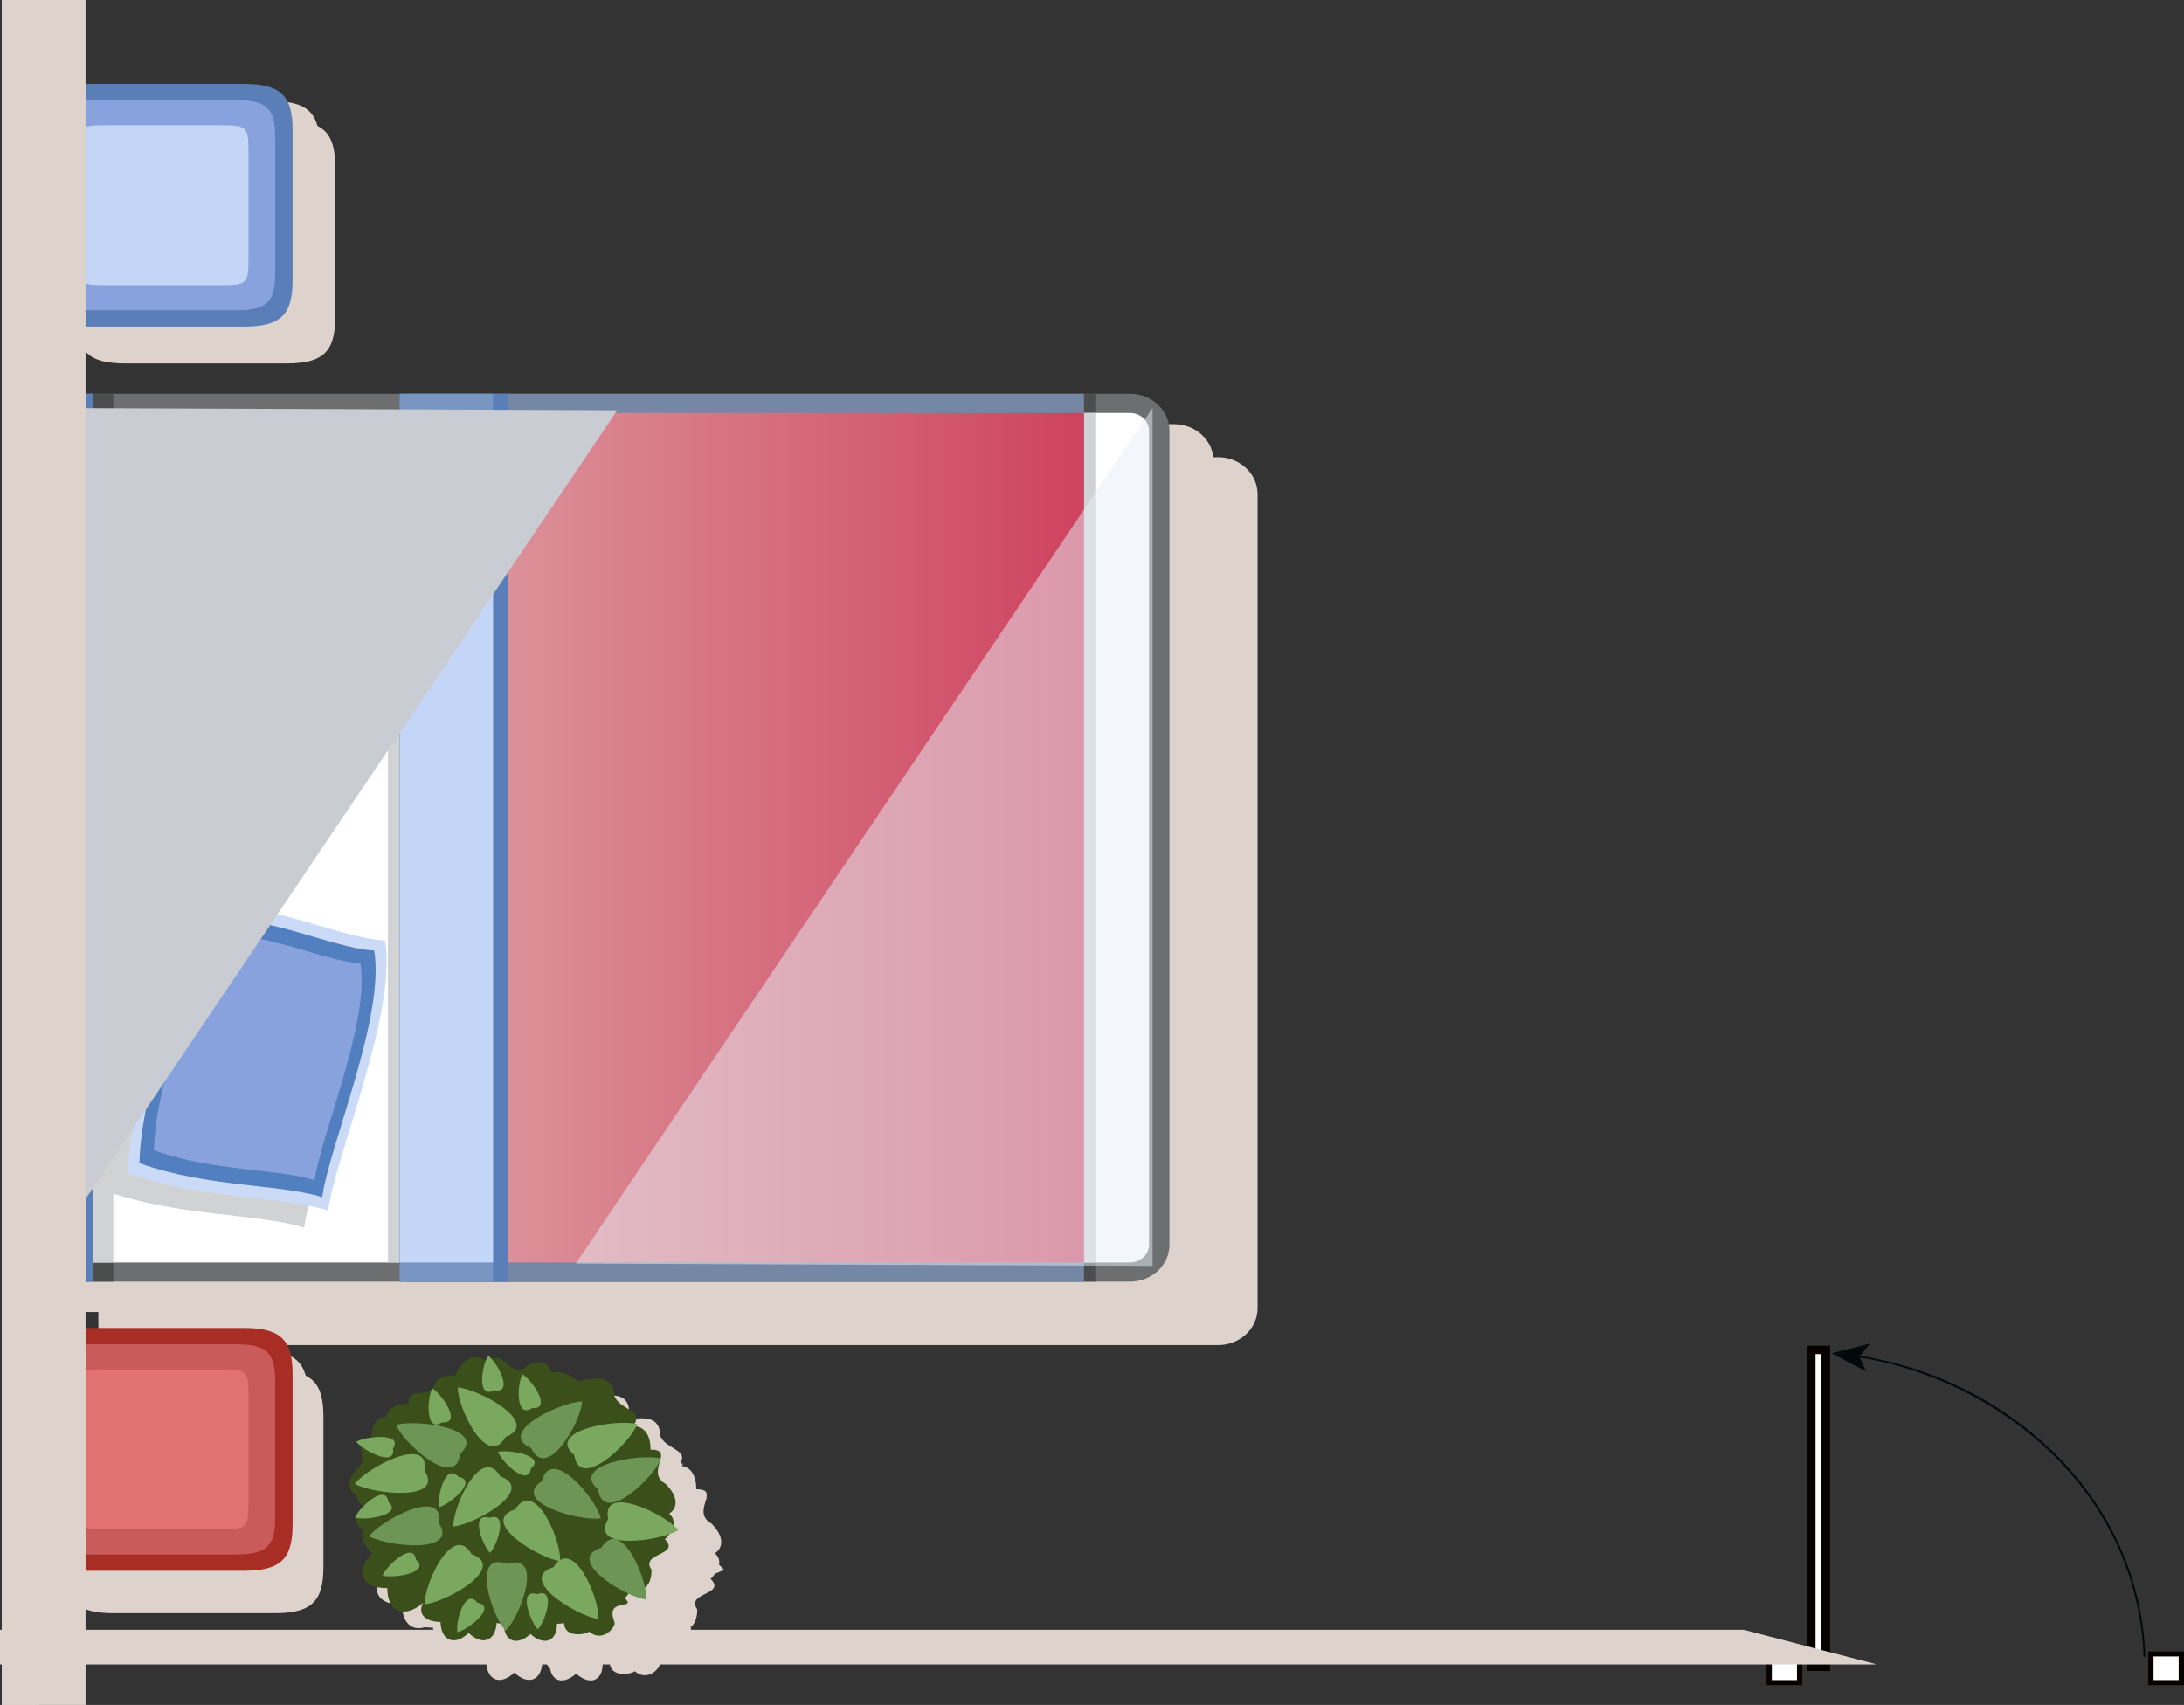 <?xml version="1.0" encoding="UTF-8"?>
<svg xmlns="http://www.w3.org/2000/svg" xmlns:xlink="http://www.w3.org/1999/xlink" viewBox="0 0 266.084 207.749">
  <rect x="0" y="0" width="266.084" height="207.749" fill="#333333" stroke="none"/>
  <defs>
    <style>
      .cls-1, .cls-2 {
        fill: #fff;
      }

      .cls-3 {
        fill: #7896c1;
      }

      .cls-4, .cls-2, .cls-5, .cls-6, .cls-7, .cls-8, .cls-9, .cls-10, .cls-11, .cls-12, .cls-13 {
        fill-rule: evenodd;
      }

      .cls-4, .cls-14 {
        fill: #d0d2d3;
      }

      .cls-15, .cls-6 {
        fill: #ddd3cc;
      }

      .cls-15, .cls-6, .cls-13 {
        mix-blend-mode: multiply;
      }

      .cls-16 {
        fill: #a82d24;
      }

      .cls-17 {
        isolation: isolate;
      }

      .cls-18 {
        fill: #c95b5b;
      }

      .cls-19, .cls-12 {
        fill: #87a2dd;
      }

      .cls-5 {
        fill: #6d6e70;
      }

      .cls-20 {
        fill: #c4d6f7;
      }

      .cls-7 {
        fill: #527fbf;
      }

      .cls-21 {
        fill: #e27171;
      }

      .cls-22 {
        fill: #050200;
      }

      .cls-8 {
        fill: #79a85e;
      }

      .cls-23 {
        fill: #4c4e4d;
      }

      .cls-24 {
        fill: #7488a5;
      }

      .cls-25 {
        fill: #01090c;
      }

      .cls-26 {
        fill: #5a7eb7;
      }

      .cls-9 {
        fill: #6c9556;
      }

      .cls-10 {
        fill: #e8f1f9;
        opacity: .5;
      }

      .cls-11 {
        fill: #cbdbf7;
      }

      .cls-27 {
        fill: #3a4f19;
      }

      .cls-28 {
        fill: url(#linear-gradient);
      }

      .cls-13 {
        fill: #c9ccd3;
      }
    </style>
    <linearGradient id="linear-gradient" x1="49.626" y1="102.076" x2="132.059" y2="102.076" gradientUnits="userSpaceOnUse">
      <stop offset="0" stop-color="#de9ea3"/>
      <stop offset=".976" stop-color="#cf4561"/>
    </linearGradient>
  </defs>
  <g class="cls-17">
    <g id="Layer_1" data-name="Layer 1">
      <path class="cls-6" d="m148.421,55.712H14.473c-1.368,0-2.488,1.053-2.488,2.336v103.521c0,1.284,1.12,2.335,2.488,2.335h133.947c2.642,0,4.795-2.022,4.795-4.502V60.215c0-2.48-2.154-4.503-4.795-4.503Z"/>
      <path class="cls-6" d="m143.051,51.678H9.104c-1.368,0-2.488,1.053-2.488,2.336v103.521c0,1.284,1.12,2.335,2.488,2.335h133.947c2.642,0,4.795-2.022,4.795-4.502V56.181c0-2.48-2.154-4.503-4.795-4.503Z"/>
      <path class="cls-15" d="m34.863,14.704H15.308c-4.484,0-5.973,1.4-5.973,5.61v18.366c0,4.21,1.489,5.61,5.973,5.61h19.556c4.484,0,5.974-1.399,5.974-5.61v-18.366c0-4.21-1.489-5.61-5.974-5.61Z"/>
      <path class="cls-15" d="m32.984,12.309H13.429c-4.484,0-5.973,1.4-5.973,5.61v18.366c0,4.21,1.489,5.61,5.973,5.61h19.556c4.484,0,5.974-1.399,5.974-5.61v-18.366c0-4.21-1.489-5.61-5.974-5.61Z"/>
      <g>
        <g>
          <rect class="cls-1" x="262.05" y="201.535" width="3.711" height="3.487"/>
          <path class="cls-22" d="m261.722,201.232h4.362v4.095h-4.362v-4.095Zm3.714.611h-3.063v2.876h3.063v-2.876Z"/>
        </g>
        <g>
          <rect class="cls-1" x="215.541" y="201.535" width="3.712" height="3.487"/>
          <path class="cls-22" d="m215.218,201.232h4.36l.002,4.095h-4.362v-4.095Zm3.711.611h-3.062v2.876h3.064l-.002-2.876Z"/>
        </g>
        <g>
          <path class="cls-25" d="m226.317,165.154c9.042,1.384,17.532,5.591,23.909,11.852,6.938,6.812,10.795,15.411,11.157,24.871l-.214.008c-.791-20.599-18.147-33.967-34.888-36.529l.036-.201Z"/>
          <polygon class="cls-25" points="223.17 164.894 227.353 167.117 226.537 165.297 227.814 163.731 223.17 164.894"/>
        </g>
        <g>
          <path class="cls-1" d="m220.652,164.494v38.607h1.771v-38.607h-1.771Z"/>
          <path class="cls-22" d="m220.111,163.986h2.852v39.622h-2.852v-39.622Zm1.773,1.015h-.693v37.593h.693v-37.593Z"/>
        </g>
      </g>
      <path class="cls-5" d="m8.799,47.98h128.883c2.641,0,4.795,2.023,4.795,4.503v99.187c0,2.48-2.153,4.502-4.795,4.502H8.799V47.98Z"/>
      <rect class="cls-23" x="8.799" y="47.98" width="5.006" height="108.192"/>
      <rect class="cls-23" x="49.626" y="47.98" width="83.921" height="108.192"/>
      <path class="cls-2" d="m11.286,50.316h126.395c1.268,0,2.308.976,2.308,2.167v99.187c0,1.191-1.039,2.167-2.308,2.167H11.286V50.316Z"/>
      <rect class="cls-14" x="11.286" y="50.316" width="2.519" height="103.521"/>
      <rect class="cls-14" x="47.262" y="50.316" width="2.519" height="103.521"/>
      <rect class="cls-14" x="49.626" y="50.316" width="83.921" height="103.521"/>
      <path class="cls-12" d="m1.247,153.837c0,1.284,1.12,2.335,2.488,2.335h7.552V47.98H3.734c-1.368,0-2.488,1.053-2.488,2.336v103.521Z"/>
      <rect class="cls-26" x="8.799" y="47.98" width="2.488" height="108.192"/>
      <g>
        <rect class="cls-24" x="49.626" y="47.98" width="82.433" height="108.192"/>
        <rect class="cls-28" x="49.626" y="50.316" width="82.433" height="103.521"/>
        <rect class="cls-26" x="48.704" y="47.98" width="13.214" height="108.192"/>
        <rect class="cls-3" x="48.704" y="47.98" width="11.366" height="108.192"/>
        <rect class="cls-20" x="48.704" y="50.316" width="11.366" height="103.521"/>
      </g>
      <g>
        <path class="cls-4" d="m43.985,116.697c-6.077-.413-13.838-4.864-24.382-4.537-.246,7.143-6.655,22.176-6.938,32.891,9.103,3.262,18.595,2.739,24.383,4.537.952-6.866,8.422-24.11,6.937-32.891Z"/>
        <g>
          <path class="cls-11" d="m15.592,142.968c9.102,3.262,18.594,2.738,24.382,4.537.952-6.866,8.423-24.11,6.937-32.892-6.077-.412-13.837-4.863-24.382-4.536-.245,7.142-6.655,22.175-6.937,32.891Z"/>
          <path class="cls-7" d="m16.981,141.733c8.313,2.979,16.984,2.502,22.273,4.143.868-6.271,7.69-22.022,6.336-30.043-5.554-.377-12.64-4.443-22.271-4.143-.228,6.524-6.081,20.255-6.339,30.043Z"/>
          <path class="cls-12" d="m18.745,140.163c7.313,2.621,14.94,2.201,19.59,3.645.765-5.514,6.766-19.369,5.577-26.425-4.886-.331-11.123-3.907-19.592-3.646-.2,5.741-5.347,17.819-5.575,26.427Z"/>
        </g>
      </g>
      <g>
        <path class="cls-4" d="m38.862,62.097c-5.906,1.407-14.765-.521-24.662,2.91,2.163,6.852,1.126,23.016,4.454,33.268,9.733.402,18.567-2.904,24.663-2.91-1.4-6.798-.099-25.375-4.455-33.268Z"/>
        <g>
          <path class="cls-11" d="m20.733,95.432c9.732.402,18.565-2.904,24.662-2.91-1.401-6.798-.098-25.375-4.455-33.269-5.906,1.408-14.764-.52-24.662,2.912,2.165,6.851,1.126,23.014,4.455,33.267Z"/>
          <path class="cls-7" d="m21.636,93.849c8.89.367,16.958-2.653,22.529-2.66-1.281-6.207-.092-23.175-4.069-30.388-5.398,1.286-13.487-.475-22.526,2.66,1.974,6.259,1.028,21.023,4.067,30.388Z"/>
          <path class="cls-12" d="m22.783,91.837c7.819.323,14.918-2.333,19.816-2.339-1.125-5.459-.08-20.385-3.576-26.729-4.749,1.132-11.867-.417-19.818,2.338,1.737,5.507.905,18.493,3.578,26.73Z"/>
        </g>
      </g>
      <polygon class="cls-10" points="140.418 154.251 140.418 49.706 70.147 153.971 140.418 154.251"/>
      <polygon class="cls-13" points="4.928 49.706 4.928 154.251 75.199 49.986 4.928 49.706"/>
      <g>
        <path class="cls-26" d="m35.647,34.191c0,4.21-1.489,5.61-5.973,5.61H10.118c-4.484,0-5.973-1.399-5.973-5.61V15.826c0-4.21,1.489-5.61,5.973-5.61h19.556c4.484,0,5.973,1.4,5.973,5.61v18.366Z"/>
        <path class="cls-19" d="m33.527,33.228c0,3.644-.998,4.584-4.881,4.584H11.144c-3.882,0-4.881-.94-4.881-4.584v-16.438c0-3.645.998-4.584,4.881-4.584h17.502c3.882,0,4.881.94,4.881,4.584v16.438Z"/>
        <path class="cls-20" d="m30.271,31.744c0,2.777-.247,3.007-3.204,3.007h-14.347c-2.953,0-3.2-.23-3.2-3.007v-13.471c0-2.777.246-3.007,3.2-3.007h14.347c2.956,0,3.204.23,3.204,3.007v13.471Z"/>
      </g>
      <path class="cls-15" d="m33.432,166.985H13.876c-4.484,0-5.973,1.4-5.973,5.61v18.366c0,4.21,1.489,5.61,5.973,5.61h19.556c4.484,0,5.973-1.399,5.973-5.61v-18.366c0-4.21-1.489-5.61-5.973-5.61Z"/>
      <path class="cls-15" d="m31.553,164.59H11.997c-4.484,0-5.973,1.4-5.973,5.61v18.366c0,4.21,1.489,5.61,5.973,5.61h19.556c4.484,0,5.973-1.399,5.973-5.61v-18.366c0-4.21-1.489-5.61-5.973-5.61Z"/>
      <g>
        <path class="cls-16" d="m35.647,185.792c0,4.21-1.489,5.61-5.973,5.61H10.118c-4.484,0-5.973-1.399-5.973-5.61v-18.366c0-4.21,1.489-5.61,5.973-5.61h19.556c4.484,0,5.973,1.4,5.973,5.61v18.366Z"/>
        <path class="cls-18" d="m33.527,184.829c0,3.644-.998,4.584-4.881,4.584H11.144c-3.882,0-4.881-.94-4.881-4.584v-16.438c0-3.645.998-4.584,4.881-4.584h17.502c3.882,0,4.881.94,4.881,4.584v16.438Z"/>
        <path class="cls-21" d="m30.271,183.345c0,2.777-.247,3.007-3.204,3.007h-14.347c-2.953,0-3.2-.23-3.2-3.007v-13.471c0-2.777.246-3.007,3.2-3.007h14.347c2.956,0,3.204.23,3.204,3.007v13.471Z"/>
      </g>
      <g>
        <polygon class="cls-15" points="0 198.588 212.428 198.588 228.593 202.793 0 202.793 0 198.588"/>
        <polygon class="cls-15" points="0 200.911 212.428 200.911 228.593 202.793 0 202.793 0 200.911"/>
      </g>
      <g>
        <rect class="cls-15" x=".221" y="0" width="10.204" height="207.749"/>
        <rect class="cls-15" x=".221" y="0" width="4.566" height="207.749"/>
      </g>
      <g>
        <path class="cls-6" d="m87.111,191.758c.447-.158.823-.326,1.094-.496-.144-.178-.357-.375-.598-.579.1-.565-.08-1.055-.516-1.406,1.108-.738,1.094-2.127-.419-3.63-1.396-.792-.929-1.945-.677-2.842.041-.087.091-.18.119-.259-.015-.005-.037-.006-.052-.011.139-.633.034-1.084-1.236-1.072.016-1.696-.696-2.689-1.753-2.831.046-.096.099-.194.13-.28-.096-.025-.215-.041-.327-.06,1.058-1.692-1.88-1.701-2.462-3.406.03-2.926-3.398-1.96-4.457-1.733-1.181-1.047-2.304-1.343-3.128-1.011-.502-1.561-2.058-1.841-3.763-.326-.048-.042-.092-.066-.142-.103-1.688.051-1.968-2.01-3.379-1.211-.174-.208-.344-.378-.493-.484-.106.147-.21.361-.306.614-1.941-1.386-3.408.881-3.655,1.759-1.539-.013-2.454.543-2.645,1.366-1.239,1.601-3.119-.087-3.097,2.145-1.653-.014-2.601.622-2.686,1.551-1.086-.022-1.845.892-1.828,2.536-.475-.004-.782.07-.989.193-.359.093-.667.203-.865.319.11.149.294.32.516.499.045.816.555,1.948-.297,2.693-1.396,1.389-1.354,2.668-.243,3.296.065.438.332.924.86,1.413-.479.495-.862,1.011-.995,1.361.041.012.093.019.14.028-.112.607.188,1.123.875,1.415-.355.774-.042,1.83,1.075,2.941-2.225,2.211-1.272,4.214,1.847,4.186-.03,2.889,2.047,3.786,4.364,1.802-.68,1.234.096,2.283,2.114,2.336.069,2.337,1.747,2.937,3.424,1.332,1.645,1.577,3.282,1.016,3.408-1.216.136.03.307.031.462.049.164.278.329.509.49.702.279,1.579,1.659,1.942,3.174.6,1.705,1.515,3.253.866,3.228-1.257.326.004.609-.032.867-.087.061,1.884,2.663,1.397,3.059,1.041,1.622,1.438,3.357-.617,3.071-1.196-1.202-3.068,2.805-1.36,1.272-2.886.184-.183.335-.364.456-.541.827.381,1.599.647,2.143.713.028-.37-.031-.877-.149-1.441.503-.4.814-1.139.802-2.188-1.454-2.074,3.599-1.744,1.633-3.699.217-.216.387-.427.536-.636Z"/>
        <path class="cls-6" d="m83.347,188.96c.447-.158.823-.325,1.094-.496-.144-.177-.357-.375-.599-.579.101-.565-.079-1.055-.515-1.405,1.108-.739,1.094-2.127-.42-3.631-1.396-.792-.93-1.945-.678-2.841.042-.088.092-.181.121-.26-.016-.005-.038-.006-.053-.011.14-.633.035-1.084-1.235-1.072.016-1.696-.696-2.689-1.753-2.831.046-.095.099-.194.129-.28-.094-.025-.214-.041-.327-.06,1.059-1.692-1.879-1.701-2.461-3.407.03-2.926-3.399-1.96-4.457-1.732-1.181-1.048-2.305-1.344-3.129-1.012-.501-1.561-2.058-1.841-3.762-.326-.048-.042-.093-.065-.142-.103-1.688.052-1.968-2.01-3.379-1.211-.175-.208-.344-.378-.493-.484-.107.147-.211.361-.307.614-1.94-1.386-3.407.881-3.655,1.759-1.537-.013-2.453.543-2.644,1.366-1.241,1.602-3.12-.086-3.097,2.145-1.653-.014-2.601.622-2.686,1.551-1.087-.022-1.846.892-1.828,2.537-.475-.005-.782.069-.989.192-.359.094-.667.203-.865.319.11.149.293.32.516.499.044.817.555,1.948-.297,2.693-1.396,1.389-1.354,2.668-.243,3.296.064.438.332.924.859,1.413-.478.494-.862,1.011-.994,1.361.041.012.093.019.139.028-.111.607.189,1.123.876,1.415-.356.775-.042,1.83,1.075,2.941-2.226,2.211-1.272,4.214,1.846,4.186-.03,2.889,2.048,3.786,4.365,1.802-.681,1.234.096,2.283,2.114,2.337.069,2.336,1.747,2.936,3.423,1.332,1.646,1.577,3.284,1.015,3.409-1.217.136.03.307.031.46.049.165.278.331.509.491.702.279,1.579,1.659,1.942,3.174.6,1.705,1.514,3.253.866,3.228-1.257.325.004.608-.032.867-.087.06,1.884,2.663,1.398,3.059,1.041,1.621,1.439,3.357-.617,3.07-1.196-1.201-3.068,2.807-1.36,1.273-2.886.185-.183.336-.364.456-.541.828.381,1.599.647,2.144.713.028-.37-.032-.877-.149-1.441.503-.4.813-1.139.802-2.188-1.455-2.074,3.598-1.744,1.633-3.698.217-.217.387-.428.536-.637Z"/>
        <g>
          <path class="cls-27" d="m81.106,180.826c-2.602-1.475,1.269-4.214-1.848-4.185.018-1.917-.893-2.941-2.183-2.848,1.66-2.022-1.612-1.92-2.229-3.73.029-2.926-3.399-1.96-4.457-1.733-1.181-1.047-2.305-1.343-3.129-1.01-.502-1.561-2.058-1.841-3.763-.326-.047-.042-.092-.066-.142-.103-1.876.058-1.999-2.531-3.886-.857-2.085-1.851-3.687.612-3.946,1.533-1.539-.013-2.454.543-2.645,1.366-1.239,1.601-3.119-.087-3.097,2.145-1.652-.014-2.601.622-2.685,1.551-1.086-.022-1.846.892-1.828,2.536-2.759-.024-.168,2.421-1.635,3.704-1.396,1.389-1.355,2.668-.243,3.296.065.443.335.935.874,1.431-1.248,1.146-1.165,2.289.004,2.786-.355.774-.041,1.83,1.076,2.941-2.226,2.211-1.272,4.214,1.846,4.186-.03,2.889,2.047,3.786,4.364,1.802-.68,1.234.096,2.283,2.115,2.336.069,2.337,1.747,2.937,3.423,1.331,1.645,1.577,3.284,1.017,3.409-1.216.265.058.557.098.895.095-.023,2.122,1.523,2.77,3.23,1.257,1.706,1.514,3.253.866,3.229-1.257.325.004.608-.032.866-.087.061,1.884,2.664,1.398,3.059,1.041,1.622,1.438,3.357-.616,3.071-1.195-1.201-3.068,2.805-1.36,1.273-2.886.37-.368.605-.725.73-1.06,1.446.496,2.544-.421,2.523-2.397-1.456-2.074,3.598-1.744,1.633-3.699,1.271-1.264,1.354-2.443.515-3.118,1.107-.738,1.093-2.127-.418-3.63Z"/>
          <path class="cls-8" d="m43.225,180.807c2.177,1.271,11.004,2.207,8.487-1.627.72-4.451-7.013-.346-8.487,1.627Z"/>
          <path class="cls-9" d="m44.972,187.191c2.177,1.27,11.005,2.206,8.488-1.628.72-4.451-7.013-.346-8.488,1.628Z"/>
          <path class="cls-8" d="m51.741,195.49c2.553-.224,10.186-4.493,5.711-6.117-2.294-3.953-5.808,3.709-5.711,6.117Z"/>
          <path class="cls-8" d="m55.237,186.006c2.552-.223,10.185-4.492,5.711-6.117-2.294-3.952-5.808,3.71-5.711,6.117Z"/>
          <path class="cls-8" d="m60.681,176.917c.426,1.202,3.661,4.362,4.015,2.018,1.881-1.573-2.713-2.351-4.015-2.018Z"/>
          <path class="cls-8" d="m63.645,167.451c-.641,1.114-.878,5.492,1.183,4.129,2.509.21-.034-3.467-1.183-4.129Z"/>
          <path class="cls-8" d="m52.672,169.183c-.641,1.115-.878,5.493,1.183,4.13,2.509.21-.034-3.467-1.183-4.13Z"/>
          <path class="cls-8" d="m53.536,183.636c1.296-.351,4.792-3.255,2.312-3.683-1.598-1.829-2.615,2.449-2.312,3.683Z"/>
          <path class="cls-8" d="m59.706,189.226c.909-.936,2.266-5.131-.084-4.274-2.381-.774-.862,3.371.084,4.274Z"/>
          <path class="cls-8" d="m65.531,198.527c.909-.935,2.266-5.13-.083-4.274-2.383-.773-.862,3.371.083,4.274Z"/>
          <path class="cls-8" d="m55.728,198.893c1.307-.309,4.905-3.106,2.44-3.609-1.532-1.878-2.699,2.366-2.44,3.609Z"/>
          <path class="cls-8" d="m46.62,191.992c1.292.359,5.904-.328,4.057-1.937-.301-2.352-3.607.745-4.057,1.937Z"/>
          <path class="cls-8" d="m43.254,184.94c1.292.359,5.904-.328,4.057-1.937-.3-2.352-3.607.745-4.057,1.937Z"/>
          <path class="cls-8" d="m43.413,175.678c.772,1.037,4.837,3.198,4.459.856,1.324-2.015-3.316-1.525-4.459-.856Z"/>
          <path class="cls-8" d="m59.484,165.195c-.759,1.046-1.469,5.38.728,4.219,2.475.447.343-3.454-.728-4.219Z"/>
          <path class="cls-9" d="m61.598,198.694c1.804-1.711,4.739-9.585.198-8.133-4.46-1.65-1.919,6.344-.198,8.133Z"/>
          <path class="cls-8" d="m72.897,197.273c.189-2.401-3.027-10.179-5.474-6.305-4.533,1.468,2.928,5.995,5.474,6.305Z"/>
          <path class="cls-8" d="m68.235,190.222c.189-2.401-3.027-10.179-5.473-6.304-4.533,1.466,2.927,5.994,5.473,6.304Z"/>
          <path class="cls-9" d="m78.723,194.903c.187-2.401-3.028-10.179-5.474-6.305-4.533,1.467,2.927,5.995,5.474,6.305Z"/>
          <path class="cls-8" d="m82.638,186.442c-1.549-1.918-9.441-5.753-8.546-1.329-2.365,3.916,6.419,2.677,8.546,1.329Z"/>
          <path class="cls-9" d="m80.548,177.725c-2.468-.655-11.226.755-7.671,3.78.628,4.461,6.84-1.5,7.671-3.78Z"/>
          <path class="cls-9" d="m73.202,185.011c-.556-2.351-6.028-8.926-7.18-4.552-3.886,2.634,4.647,4.945,7.18,4.552Z"/>
          <path class="cls-8" d="m77.635,173.531c-2.468-.654-11.227.755-7.671,3.78.628,4.461,6.84-1.501,7.671-3.78Z"/>
          <path class="cls-9" d="m48.247,173.634c.913,2.249,7.336,8.012,7.805,3.53,3.441-3.135-5.359-4.262-7.805-3.53Z"/>
          <path class="cls-8" d="m55.779,169.066c-.059,2.408,3.575,10.02,5.809,6.034,4.445-1.683-3.248-5.845-5.809-6.034Z"/>
          <path class="cls-9" d="m70.91,170.778c-2.564.038-10.526,3.74-6.198,5.684,1.962,4.108,6.094-3.274,6.198-5.684Z"/>
        </g>
      </g>
    </g>
  </g>
</svg>